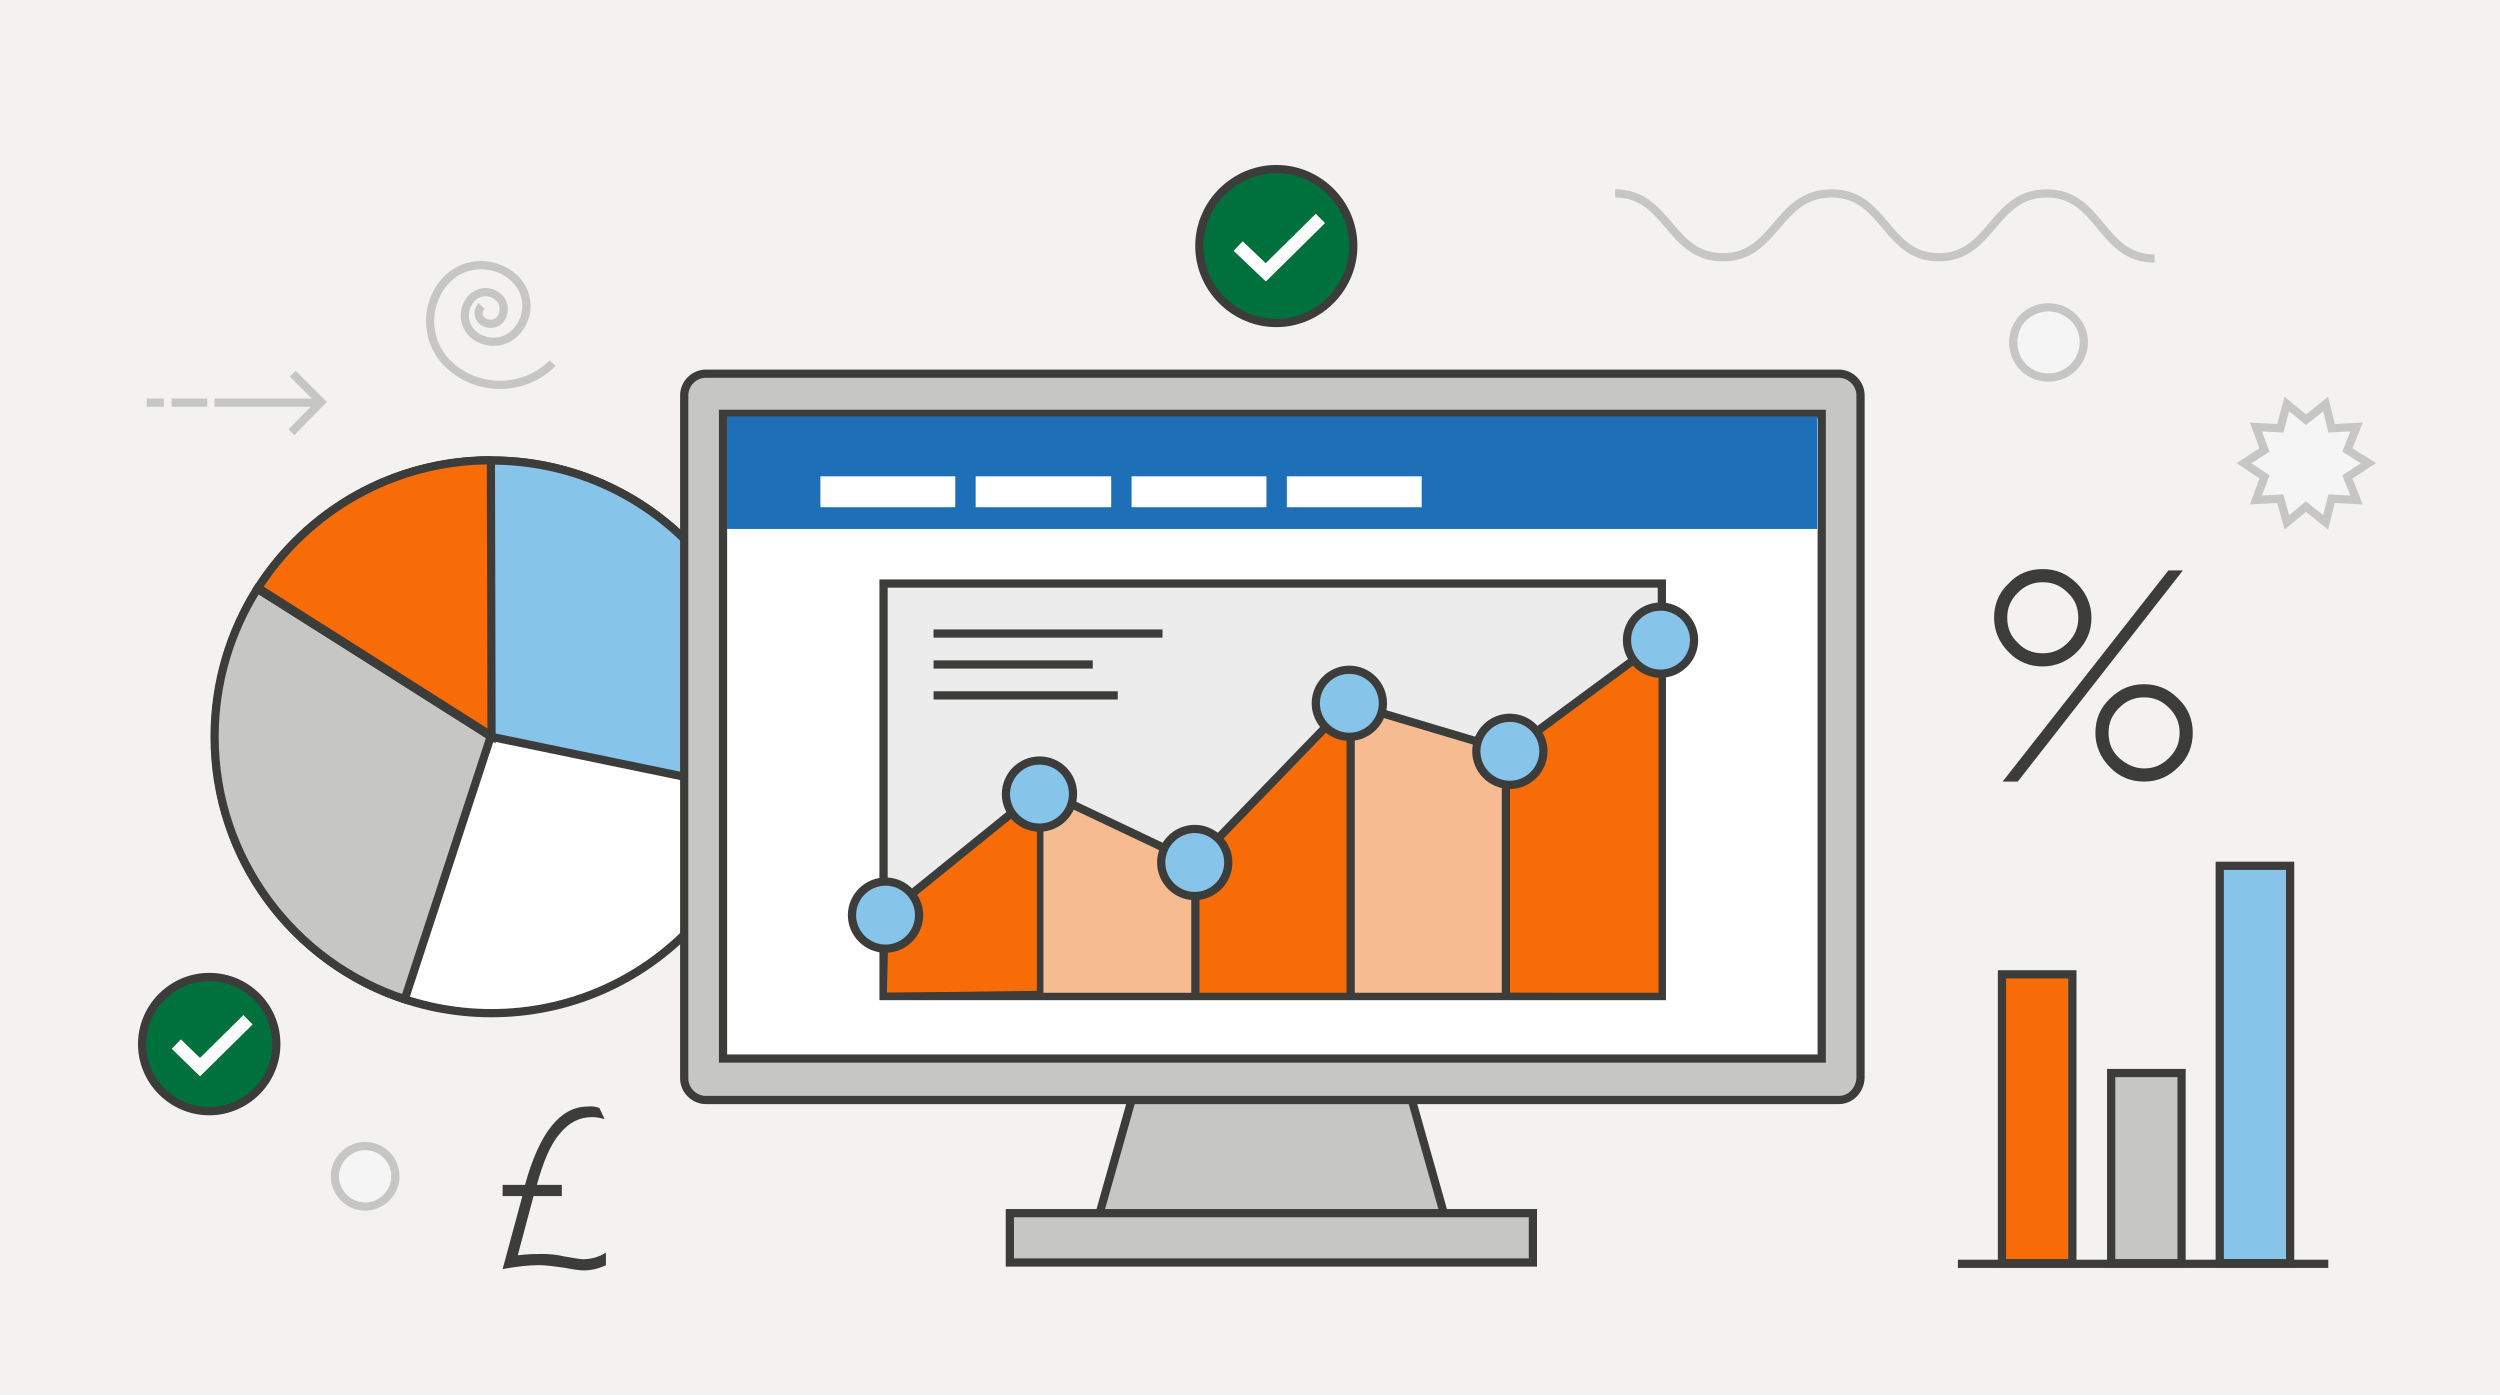<?xml version="1.0" encoding="utf-8"?>
<!-- Generator: Adobe Illustrator 26.1.0, SVG Export Plug-In . SVG Version: 6.00 Build 0)  -->
<svg version="1.1" id="Layer_1" xmlns="http://www.w3.org/2000/svg" xmlns:xlink="http://www.w3.org/1999/xlink" x="0px" y="0px"
	 viewBox="0 0 380 212" style="enable-background:new 0 0 380 212;" xml:space="preserve">
<style type="text/css">
	.st0{fill-rule:evenodd;clip-rule:evenodd;fill:#F3F2F1;}
	.st1{fill-rule:evenodd;clip-rule:evenodd;fill:#3C3C3B;}
	.st2{fill-rule:evenodd;clip-rule:evenodd;fill:#FFFFFF;}
	.st3{fill:none;stroke:#3C3C3B;stroke-width:1.25;}
	.st4{fill-rule:evenodd;clip-rule:evenodd;fill:#C6C6C5;}
	.st5{fill-rule:evenodd;clip-rule:evenodd;fill:#86C4EA;}
	.st6{fill-rule:evenodd;clip-rule:evenodd;fill:#F76C06;}
	.st7{fill-rule:evenodd;clip-rule:evenodd;fill:#1D70B8;}
	.st8{fill-rule:evenodd;clip-rule:evenodd;fill:#ECECEC;}
	.st9{fill-rule:evenodd;clip-rule:evenodd;fill:#F7BB92;}
	.st10{fill:none;stroke:#3C3C3B;}
	.st11{fill-rule:evenodd;clip-rule:evenodd;fill:#00703C;}
	.st12{fill:none;stroke:#FFFFFF;stroke-width:2;}
	.st13{fill-rule:evenodd;clip-rule:evenodd;fill:#F5F5F5;}
	.st14{fill:none;stroke:#C6C6C5;stroke-width:1.25;}
	.st15{fill:#F76C06;stroke:#3C3C3B;stroke-miterlimit:10;}
	.st16{fill:#C6C6C5;stroke:#3C3C3B;stroke-miterlimit:10;}
	.st17{fill:#86C4EA;stroke:#3C3C3B;stroke-miterlimit:10;}
	.st18{fill:#1D70B8;}
	.st19{fill:none;stroke:#3C3C3B;stroke-miterlimit:10;}
	.st20{fill:none;stroke:#1D70B8;stroke-width:1.25;stroke-miterlimit:10;}
	.st21{fill:#FFFFFF;stroke:#3C3C3B;stroke-miterlimit:10;}
	.st22{fill:none;stroke:#3C3C3B;stroke-width:2;stroke-miterlimit:10;}
	.st23{fill:#C6C6C5;stroke:#3C3C3B;stroke-linejoin:round;stroke-miterlimit:10;}
	.st24{fill:none;stroke:#C6C6C5;stroke-width:1.25;stroke-miterlimit:10;}
	.st25{fill:#C6C6C5;}
	.st26{fill:#F3F2F1;stroke:#C6C6C5;stroke-width:1.25;stroke-miterlimit:10;}
</style>
<g id="Group-91">
	<polygon id="Fill-1" class="st0" points="0,212 380,212 380,0 0,0 	"/>
	<g id="Group-90">
		<path id="Fill-2" class="st1" d="M91.1,168.4l0.8,1.7c-0.7-0.2-1.4-0.3-1.9-0.3c-1.9,0-3.5,0.8-4.9,2.5c-1.4,1.6-2.5,4.2-3.5,7.8
			h3.8v1.7h-4.3l-2.4,9c1.7-0.2,2.9-0.2,3.7-0.2c1,0,2.2,0.1,3.5,0.4c1.3,0.2,2.2,0.4,2.7,0.4c1.2,0,2.4-0.3,3.5-1v1.9
			c-1,0.5-2.2,0.8-3.4,0.8c-0.4,0-1.4-0.1-2.9-0.4c-1.5-0.2-2.8-0.4-3.8-0.4c-1.6,0-3.4,0.2-5.6,0.6l3-11.1h-3v-1.7h3.4
			c2.2-8,5.4-11.9,9.5-11.9C89.9,168.1,90.5,168.2,91.1,168.4"/>
		<path id="Fill-4" class="st1" d="M325.9,116.8c1.5,0,2.7-0.5,3.8-1.6c1.1-1.1,1.6-2.3,1.6-3.8s-0.5-2.7-1.6-3.8
			c-1.1-1.1-2.3-1.6-3.8-1.6s-2.7,0.5-3.8,1.6c-1.1,1.1-1.6,2.3-1.6,3.8s0.5,2.8,1.6,3.8C323.2,116.2,324.5,116.8,325.9,116.8
			L325.9,116.8z M325.9,104c2,0,3.7,0.7,5.2,2.2c1.5,1.4,2.2,3.2,2.2,5.2s-0.7,3.8-2.2,5.2c-1.5,1.5-3.2,2.2-5.2,2.2
			s-3.8-0.7-5.2-2.2c-1.4-1.4-2.2-3.2-2.2-5.2s0.7-3.8,2.2-5.2C322.2,104.7,323.9,104,325.9,104L325.9,104z M310.5,99.3
			c1.5,0,2.7-0.5,3.8-1.6c1.1-1.1,1.6-2.3,1.6-3.8s-0.5-2.8-1.6-3.8c-1.1-1.1-2.3-1.6-3.8-1.6s-2.7,0.5-3.8,1.6
			c-1.1,1.1-1.6,2.3-1.6,3.8s0.5,2.8,1.6,3.8C307.7,98.8,309,99.3,310.5,99.3L310.5,99.3z M331.8,86.7l-25.1,32.1h-2.3l25.2-32.1
			H331.8z M310.5,86.5c2,0,3.7,0.7,5.2,2.2c1.4,1.4,2.2,3.2,2.2,5.2s-0.7,3.7-2.2,5.2c-1.4,1.4-3.2,2.2-5.2,2.2s-3.8-0.7-5.2-2.2
			c-1.4-1.4-2.2-3.2-2.2-5.2s0.7-3.8,2.2-5.2C306.7,87.2,308.4,86.5,310.5,86.5L310.5,86.5z"/>
		<path id="Fill-6" class="st2" d="M116.7,112c0,23.2-18.8,42-42,42s-42-18.8-42-42s18.8-42,42-42C97.8,70,116.7,88.8,116.7,112"/>
		<path id="Stroke-8" class="st3" d="M116.7,112c0,23.2-18.8,42-42,42s-42-18.8-42-42s18.8-42,42-42C97.8,70,116.7,88.8,116.7,112z"
			/>
		<g id="Group-13" transform="translate(32.616, 89.486)">
			<path id="Fill-10" class="st4" d="M42,22.4L6.5,0C2.4,6.5,0,14.2,0,22.5c0,18.6,12.1,34.4,28.9,39.9L42,22.4"/>
			<path id="Stroke-12" class="st3" d="M42,22.4L6.5,0C2.4,6.5,0,14.2,0,22.5c0,18.6,12.1,34.4,28.9,39.9L42,22.4"/>
		</g>
		<path id="Fill-14" class="st5" d="M115.8,120.5c0.6-2.7,0.9-5.6,0.9-8.5c0-23.2-18.8-42-42-42c-14.9,0-28,7.8-35.5,19.5L74.7,112
			L115.8,120.5z"/>
		<path id="Stroke-16" class="st3" d="M115.8,120.5c0.6-2.7,0.9-5.6,0.9-8.5c0-23.2-18.8-42-42-42c-14.9,0-28,7.8-35.5,19.5
			L74.7,112L115.8,120.5z"/>
		<g id="Group-21" transform="translate(39.213, 69.962)">
			<path id="Fill-18" class="st6" d="M35.4,0C20.5,0,7.5,7.7,0,19.4l35.5,22.5L35.4,0"/>
			<path id="Stroke-20" class="st3" d="M35.4,0C20.5,0,7.5,7.7,0,19.4l35.5,22.5L35.4,0"/>
		</g>
		<polygon id="Fill-22" class="st4" points="219.6,184.9 167,184.9 172.2,166.5 214.4,166.5 		"/>
		<polygon id="Stroke-24" class="st3" points="219.6,184.9 167,184.9 172.2,166.5 214.4,166.5 		"/>
		<path id="Fill-26" class="st4" d="M279.5,167.2H107.3c-1.8,0-3.3-1.5-3.3-3.3V60.1c0-1.8,1.5-3.3,3.3-3.3h172.2
			c1.8,0,3.3,1.5,3.3,3.3v103.8C282.7,165.7,281.3,167.2,279.5,167.2"/>
		<path id="Stroke-28" class="st3" d="M279.5,167.2H107.3c-1.8,0-3.3-1.5-3.3-3.3V60.1c0-1.8,1.5-3.3,3.3-3.3h172.2
			c1.8,0,3.3,1.5,3.3,3.3v103.8C282.7,165.7,281.3,167.2,279.5,167.2z"/>
		<g id="Clip-31">
		</g>
		<polygon id="Fill-30" class="st2" points="109.9,160.9 276.9,160.9 276.9,62.9 109.9,62.9 		"/>
		<polygon id="Stroke-32" class="st3" points="109.9,160.9 276.9,160.9 276.9,62.9 109.9,62.9 		"/>
		<polygon id="Fill-33" class="st7" points="110.5,80.4 276.2,80.4 276.2,63.3 110.5,63.3 		"/>
		<polygon id="Fill-34" class="st8" points="134.3,151.4 252.6,151.4 252.6,88.7 134.3,88.7 		"/>
		<polygon id="Stroke-35" class="st3" points="134.3,151.4 252.6,151.4 252.6,88.7 134.3,88.7 		"/>
		<polygon id="Fill-36" class="st6" points="155.1,122.7 134.3,139.7 134.3,151 157.8,151.1 158.3,121.8 		"/>
		<polygon id="Fill-37" class="st6" points="202.2,109.6 181.6,131.3 181.6,151.5 205,151.6 205.6,112 		"/>
		<polygon id="Fill-38" class="st6" points="249.5,99.4 228.9,115.4 228.9,150.9 252.4,151 252.9,101.9 		"/>
		<polygon id="Fill-39" class="st9" points="209.7,108.2 205.5,110.4 205.8,151 229.3,151.1 229.1,113.9 		"/>
		<polygon id="Fill-40" class="st9" points="161.9,121.5 157.6,120.4 158,151.3 181.4,151.4 181.2,131 		"/>
		<polyline id="Stroke-41" class="st10" points="134.6,139.1 134.3,151.4 158.1,151.1 158.1,118 		"/>
		<line id="Stroke-42" class="st3" x1="181.7" y1="129" x2="181.7" y2="151.1"/>
		<line id="Stroke-43" class="st3" x1="205.3" y1="105.8" x2="205.3" y2="151.1"/>
		<line id="Stroke-44" class="st3" x1="228.9" y1="112.5" x2="228.9" y2="151.1"/>
		<polyline id="Stroke-45" class="st3" points="134.6,139.1 158.2,120 181.6,131.1 205,106.9 229.5,114.2 252.4,97.3 		"/>
		<polygon id="Stroke-46" class="st10" points="134.3,151.4 252.6,151.4 252.6,88.7 134.3,88.7 		"/>
		<path id="Fill-47" class="st5" d="M163.1,120.7c0,2.8-2.3,5.1-5.1,5.1s-5.1-2.3-5.1-5.1s2.3-5.1,5.1-5.1S163.1,117.8,163.1,120.7"
			/>
		<path id="Stroke-48" class="st3" d="M163.1,120.7c0,2.8-2.3,5.1-5.1,5.1s-5.1-2.3-5.1-5.1s2.3-5.1,5.1-5.1
			S163.1,117.8,163.1,120.7z"/>
		<path id="Fill-49" class="st5" d="M139.7,139.1c0,2.8-2.3,5.1-5.1,5.1s-5.1-2.3-5.1-5.1s2.3-5.1,5.1-5.1S139.7,136.3,139.7,139.1"
			/>
		<path id="Stroke-50" class="st3" d="M139.7,139.1c0,2.8-2.3,5.1-5.1,5.1s-5.1-2.3-5.1-5.1s2.3-5.1,5.1-5.1
			S139.7,136.3,139.7,139.1z"/>
		<path id="Fill-51" class="st5" d="M186.7,131.1c0,2.8-2.3,5.1-5.1,5.1s-5.1-2.3-5.1-5.1s2.3-5.1,5.1-5.1
			C184.4,126,186.7,128.3,186.7,131.1"/>
		<path id="Stroke-52" class="st3" d="M186.7,131.1c0,2.8-2.3,5.1-5.1,5.1s-5.1-2.3-5.1-5.1s2.3-5.1,5.1-5.1
			C184.4,126,186.7,128.3,186.7,131.1z"/>
		<path id="Fill-53" class="st5" d="M210.2,106.9c0,2.8-2.3,5.1-5.1,5.1s-5.1-2.3-5.1-5.1c0-2.8,2.3-5.1,5.1-5.1
			S210.2,104.1,210.2,106.9"/>
		<path id="Stroke-54" class="st3" d="M210.2,106.9c0,2.8-2.3,5.1-5.1,5.1s-5.1-2.3-5.1-5.1c0-2.8,2.3-5.1,5.1-5.1
			S210.2,104.1,210.2,106.9z"/>
		<path id="Fill-55" class="st5" d="M234.6,114.2c0,2.8-2.3,5.1-5.1,5.1s-5.1-2.3-5.1-5.1c0-2.8,2.3-5.1,5.1-5.1
			S234.6,111.4,234.6,114.2"/>
		<path id="Stroke-56" class="st3" d="M234.6,114.2c0,2.8-2.3,5.1-5.1,5.1s-5.1-2.3-5.1-5.1c0-2.8,2.3-5.1,5.1-5.1
			S234.6,111.4,234.6,114.2z"/>
		<path id="Fill-57" class="st5" d="M257.5,97.3c0,2.8-2.3,5.1-5.1,5.1s-5.1-2.3-5.1-5.1s2.3-5.1,5.1-5.1
			C255.2,92.2,257.5,94.5,257.5,97.3"/>
		<path id="Stroke-58" class="st3" d="M257.5,97.3c0,2.8-2.3,5.1-5.1,5.1s-5.1-2.3-5.1-5.1s2.3-5.1,5.1-5.1
			C255.2,92.2,257.5,94.5,257.5,97.3z"/>
		<line id="Stroke-59" class="st3" x1="141.9" y1="96.3" x2="176.7" y2="96.3"/>
		<line id="Stroke-60" class="st3" x1="141.9" y1="101" x2="166.1" y2="101"/>
		<line id="Stroke-61" class="st3" x1="141.9" y1="105.7" x2="169.9" y2="105.7"/>
		<polygon id="Fill-62" class="st2" points="124.7,77.1 145.2,77.1 145.2,72.4 124.7,72.4 		"/>
		<polygon id="Fill-63" class="st2" points="148.3,77.1 168.9,77.1 168.9,72.4 148.3,72.4 		"/>
		<polygon id="Fill-64" class="st2" points="172,77.1 192.5,77.1 192.5,72.4 172,72.4 		"/>
		<polygon id="Fill-65" class="st2" points="195.6,77.1 216.1,77.1 216.1,72.4 195.6,72.4 		"/>
		<polygon id="Fill-66" class="st4" points="153.5,191.9 233,191.9 233,184.4 153.5,184.4 		"/>
		<polygon id="Stroke-67" class="st3" points="153.5,191.9 233,191.9 233,184.4 153.5,184.4 		"/>
		<path id="Fill-68" class="st11" d="M42,158.7c0,5.6-4.6,10.2-10.2,10.2s-10.2-4.6-10.2-10.2c0-5.6,4.6-10.2,10.2-10.2
			S42,153,42,158.7"/>
		<path id="Stroke-69" class="st3" d="M42,158.7c0,5.6-4.6,10.2-10.2,10.2s-10.2-4.6-10.2-10.2c0-5.6,4.6-10.2,10.2-10.2
			S42,153,42,158.7z"/>
		<polyline id="Stroke-70" class="st12" points="26.8,158.7 30.4,162.2 37.7,155 		"/>
		<polygon id="Fill-71" class="st5" points="337.4,192 348.1,192 348.1,131.6 337.4,131.6 		"/>
		<polygon id="Stroke-72" class="st3" points="337.4,192 348.1,192 348.1,131.6 337.4,131.6 		"/>
		<polygon id="Fill-73" class="st4" points="320.9,192 331.6,192 331.6,163.1 320.9,163.1 		"/>
		<polygon id="Stroke-74" class="st3" points="320.9,192 331.6,192 331.6,163.1 320.9,163.1 		"/>
		<polygon id="Fill-75" class="st6" points="304.3,192 315,192 315,148.1 304.3,148.1 		"/>
		<polygon id="Stroke-76" class="st3" points="304.3,192 315,192 315,148.1 304.3,148.1 		"/>
		<line id="Stroke-77" class="st3" x1="297.6" y1="192.1" x2="353.9" y2="192.1"/>
		<path id="Fill-78" class="st13" d="M316.3,54.1c-1.1,2.7-4.2,4-7,2.9c-2.7-1.1-4-4.2-2.9-7c1.1-2.7,4.2-4,7-2.9
			C316.2,48.3,317.5,51.4,316.3,54.1"/>
		<path id="Stroke-79" class="st14" d="M316.3,54.1c-1.1,2.7-4.2,4-7,2.9c-2.7-1.1-4-4.2-2.9-7c1.1-2.7,4.2-4,7-2.9
			C316.2,48.3,317.5,51.4,316.3,54.1z"/>
		<path id="Fill-80" class="st13" d="M60.1,178.8c0,2.5-2.1,4.6-4.6,4.6s-4.6-2.1-4.6-4.6s2.1-4.6,4.6-4.6
			C58.1,174.2,60.1,176.3,60.1,178.8"/>
		<path id="Stroke-81" class="st14" d="M60.1,178.8c0,2.5-2.1,4.6-4.6,4.6s-4.6-2.1-4.6-4.6s2.1-4.6,4.6-4.6
			C58.1,174.2,60.1,176.3,60.1,178.8z"/>
		<polygon id="Fill-82" class="st13" points="350.5,63.8 353.5,61.4 354.4,65.1 358.2,64.9 356.8,68.4 360,70.4 356.8,72.5 
			358.2,76 354.4,75.8 353.5,79.4 350.5,77 347.6,79.4 346.6,75.8 342.9,76 344.2,72.5 341.1,70.4 344.2,68.4 342.9,64.9 
			346.6,65.1 347.6,61.4 		"/>
		<polygon id="Stroke-83" class="st14" points="350.5,63.8 353.5,61.4 354.4,65.1 358.2,64.9 356.8,68.4 360,70.4 356.8,72.5 
			358.2,76 354.4,75.8 353.5,79.4 350.5,77 347.6,79.4 346.6,75.8 342.9,76 344.2,72.5 341.1,70.4 344.2,68.4 342.9,64.9 
			346.6,65.1 347.6,61.4 		"/>
		<path id="Stroke-84" class="st14" d="M84,55.2c-4.4,4.4-11.6,4.4-16,0c-3.5-3.5-3.5-9.3,0-12.8c2.8-2.8,7.4-2.8,10.3,0
			c2.3,2.3,2.3,5.9,0,8.2c-1.8,1.8-4.8,1.8-6.6,0c-1.4-1.5-1.4-3.8,0-5.3c1.2-1.2,3-1.2,4.2,0c0.9,0.9,0.9,2.4,0,3.4
			c-0.7,0.7-1.9,0.7-2.7,0c-0.6-0.6-0.6-1.6,0-2.2"/>
		<line id="Stroke-85" class="st14" x1="48" y1="61.2" x2="32.6" y2="61.2"/>
		<polyline id="Stroke-86" class="st14" points="44.5,56.8 48.8,61.1 44.3,65.7 		"/>
		<line id="Stroke-87" class="st14" x1="26.1" y1="61.2" x2="31.5" y2="61.2"/>
		<line id="Stroke-88" class="st14" x1="24.9" y1="61.2" x2="22.3" y2="61.2"/>
		<path id="Stroke-89" class="st14" d="M245.5,29.4c8.1,0,8.2,9.7,16.4,9.7c8.1,0,8.2-9.7,16.5-9.7c8.2,0,8.2,9.7,16.3,9.7
			s8.2-9.7,16.4-9.7s8.2,9.9,16.4,9.9"/>
		<path id="Fill-68_00000004519868386984259420000005076855950658253725_" class="st11" d="M205.7,37.4c0,6.4-5.3,11.7-11.7,11.7
			c-6.4,0-11.7-5.3-11.7-11.7c0-6.4,5.3-11.7,11.7-11.7C200.4,25.7,205.7,30.9,205.7,37.4"/>
		<path id="Stroke-69_00000023245269713824552790000007694682053816225963_" class="st3" d="M205.7,37.4c0,6.4-5.3,11.7-11.7,11.7
			c-6.4,0-11.7-5.3-11.7-11.7c0-6.4,5.3-11.7,11.7-11.7C200.4,25.7,205.7,30.9,205.7,37.4z"/>
		<polyline id="Stroke-70_00000076599225710338040280000002069877741421272970_" class="st12" points="188.2,37.4 192.4,41.4 
			200.7,33.2 		"/>
	</g>
</g>
<rect x="1227.2" y="1643.7" class="st0" width="329.2" height="183.6"/>
<polygon class="st15" points="1365.7,1716.8 1413.7,1694.6 1413.7,1772.7 1365.7,1750.6 "/>
<rect x="1328.1" y="1719.9" class="st16" width="21.7" height="27.7"/>
<rect x="1333.5" y="1716.9" class="st17" width="32.4" height="33.7"/>
<rect x="1334.3" y="1717.6" class="st18" width="30.9" height="15.5"/>
<rect x="1413.6" y="1692.3" class="st17" width="4.4" height="83.8"/>
<rect x="1414.3" y="1693.1" class="st18" width="2.9" height="39.8"/>
<line class="st19" x1="1372.7" y1="1733.4" x2="1405.1" y2="1733.4"/>
<line class="st19" x1="1372.7" y1="1724.5" x2="1405.1" y2="1717.1"/>
<line class="st19" x1="1372.7" y1="1742.3" x2="1405.1" y2="1749.7"/>
<polygon class="st16" points="1354.8,1750.8 1344,1750.8 1351.6,1778.5 1362.5,1778.5 "/>
<g>
	<line class="st20" x1="1458.8" y1="1732.8" x2="1431.6" y2="1732.8"/>
	<polyline class="st20" points="1449.5,1723.3 1458.9,1732.7 1449.2,1742.4 	"/>
</g>
<g>
	<line class="st20" x1="1451" y1="1705.5" x2="1424.5" y2="1711.4"/>
	<polyline class="st20" points="1440,1698.2 1451.2,1705.4 1443.8,1717 	"/>
</g>
<g>
	<line class="st20" x1="1450.2" y1="1759.8" x2="1423.7" y2="1753.9"/>
	<polyline class="st20" points="1443.3,1748.5 1450.4,1759.8 1438.7,1767.2 	"/>
</g>
<g>
	<polygon class="st16" points="1266.6,1702.1 1301.8,1702.1 1301.8,1725.5 1281.6,1725.5 1272.8,1732.6 1272.7,1725.5 
		1266.6,1725.5 	"/>
	<polygon class="st21" points="1318.1,1688.2 1275.6,1688.2 1275.6,1716.4 1300,1716.4 1310.7,1724.9 1310.7,1716.4 1318.1,1716.4 	
		"/>
	<line class="st19" x1="1283.5" y1="1697.3" x2="1309.8" y2="1697.3"/>
	<line class="st19" x1="1283.5" y1="1702.3" x2="1309.8" y2="1702.3"/>
	<line class="st19" x1="1283.5" y1="1707.3" x2="1302.2" y2="1707.3"/>
</g>
<g>
	<polygon class="st16" points="1289.2,1775 1313.6,1775 1313.6,1791.2 1299.6,1791.2 1293.5,1796.1 1293.5,1791.2 1289.2,1791.2 	
		"/>
	<polygon class="st21" points="1324.9,1765.3 1295.5,1765.3 1295.5,1784.9 1312.4,1784.9 1319.8,1790.8 1319.8,1784.9 
		1324.9,1784.9 	"/>
	<line class="st19" x1="1301" y1="1771.6" x2="1319.2" y2="1771.6"/>
	<line class="st19" x1="1301" y1="1775.1" x2="1319.2" y2="1775.1"/>
	<line class="st19" x1="1301" y1="1778.6" x2="1313.9" y2="1778.6"/>
</g>
<g>
	<polygon class="st17" points="1399.9,1801.5 1383.1,1801.5 1383.1,1778 1394.7,1778 1399.9,1782.8 	"/>
	<polyline class="st19" points="1394.5,1779.2 1394.5,1782.9 1398.5,1782.9 	"/>
	<line class="st19" x1="1385.5" y1="1788.6" x2="1397.7" y2="1788.6"/>
	<line class="st19" x1="1385.5" y1="1791.1" x2="1397.7" y2="1791.1"/>
	<line class="st19" x1="1385.5" y1="1793.6" x2="1394.7" y2="1793.6"/>
	<line class="st19" x1="1385.5" y1="1786.2" x2="1397.7" y2="1786.2"/>
</g>
<g>
	<polygon class="st17" points="1359.5,1698.4 1339.4,1698.4 1339.4,1670.1 1353.3,1670.1 1359.5,1675.9 	"/>
	<polyline class="st19" points="1353.1,1671.5 1353.1,1676 1357.8,1676 	"/>
	<line class="st19" x1="1342.2" y1="1682.9" x2="1356.9" y2="1682.9"/>
	<line class="st19" x1="1342.2" y1="1685.9" x2="1356.9" y2="1685.9"/>
	<line class="st19" x1="1342.2" y1="1688.8" x2="1353.3" y2="1688.8"/>
	<line class="st19" x1="1342.2" y1="1679.9" x2="1356.9" y2="1679.9"/>
</g>
<g>
	<path class="st21" d="M1471.5,1740.6h44.4h0.1h0.1c2.7,0,4.9-2.2,4.9-4.9l0,0v-42.4h-44.8v8.1"/>
	<path class="st16" d="M1476.3,1701.6v34.1c0,2.7-2.2,4.9-4.9,4.9h-0.1c-2.7,0-4.9-2.2-4.9-4.9v-34.1H1476.3z"/>
	<line class="st19" x1="1471.5" y1="1705.9" x2="1471.5" y2="1736.3"/>
	<rect x="1482.7" y="1699.7" class="st15" width="10.8" height="10.8"/>
	<line class="st22" x1="1497.6" y1="1702.5" x2="1515.6" y2="1702.5"/>
	<line class="st22" x1="1497.6" y1="1707.6" x2="1512.2" y2="1707.6"/>
	<line class="st19" x1="1482.2" y1="1716.2" x2="1515.6" y2="1716.2"/>
	<line class="st19" x1="1482.2" y1="1721.3" x2="1515.6" y2="1721.3"/>
	<line class="st19" x1="1482.2" y1="1726.4" x2="1515.6" y2="1726.4"/>
	<line class="st19" x1="1482.2" y1="1731.5" x2="1505.7" y2="1731.5"/>
</g>
<g>
	<path class="st23" d="M1493.8,1778.1c-1.1,0-1.9,0.1-2.8-0.7c-0.8-0.7-3.6-3-3.6-5.2c0-1.7,0-18.1,0-18.1v-2.4
		c0-1.9,1.5-3.4,3.4-3.4l0,0c1.9,0,3.4,1.5,3.4,3.4v0.9l-0.1-0.6v-2.4c0-1.9,1.5-3.4,3.4-3.4l0,0c1.9,0,3.4,1.5,3.4,3.4v2.4l0.1-1.6
		v-2.4c0-1.9,1.5-3.4,3.4-3.4l0,0c1.9,0,3.4,1.5,3.4,3.4v2.4l0.1,0.2v-16.4c0-1.9,1.5-3.4,3.4-3.4l0,0c1.9,0,3.4,1.5,3.4,3.4v26.5
		l0,0v-5.9c0-1.9,1-5.3,5-5.2l0,0c1.7,0,1.7,1.5,1.7,3v14.9c0,0-8.5,8.9-9.1,9.6s-1.7,1-3.2,0.9"/>
	<rect x="1488.8" y="1778.2" class="st21" width="23.6" height="6.5"/>
	<rect x="1484.7" y="1784.6" class="st17" width="28.8" height="13.5"/>
	<rect x="1485.3" y="1785.2" class="st18" width="13.2" height="12.5"/>
</g>
<path class="st24" d="M1402.9,1672.5c5.3,0,5.3,6.3,10.7,6.3c5.3,0,5.3-6.3,10.7-6.3c5.3,0,5.3,6.3,10.6,6.3c5.3,0,5.3-6.3,10.7-6.3
	s5.3,6.4,10.6,6.4"/>
<g>
	<g>
		
			<rect x="1462.8" y="1673.6" transform="matrix(0.329 -0.944 0.944 0.329 -598.837 2506.311)" class="st25" width="1.6" height="1.6"/>
		
			<rect x="1464.1" y="1671.3" transform="matrix(0.659 -0.752 0.752 0.659 -758.113 1670.81)" class="st25" width="1.6" height="1.6"/>
		
			<rect x="1466.6" y="1669.4" transform="matrix(0.894 -0.447 0.447 0.894 -591.906 832.275)" class="st25" width="1.6" height="1.6"/>
		
			<rect x="1469.5" y="1668.6" transform="matrix(0.997 -7.836042e-02 7.836042e-02 0.997 -126.291 120.349)" class="st25" width="1.6" height="1.6"/>
		
			<rect x="1472.5" y="1668.9" transform="matrix(0.356 -0.935 0.935 0.356 -611.283 2452.76)" class="st25" width="1.6" height="1.6"/>
		
			<rect x="1475" y="1670.7" transform="matrix(0.663 -0.749 0.749 0.663 -753.992 1668.696)" class="st25" width="1.6" height="1.6"/>
		
			<rect x="1476.7" y="1673" transform="matrix(0.91 -0.415 0.415 0.91 -561.274 763.853)" class="st25" width="1.6" height="1.6"/>
		
			<rect x="1477.5" y="1675.9" transform="matrix(1 -2.284257e-02 2.284257e-02 1 -37.915 34.205)" class="st25" width="1.6" height="1.6"/>
	</g>
	
		<rect x="1477" y="1678.8" transform="matrix(0.329 -0.944 0.944 0.329 -594.24 2523.164)" class="st25" width="1.6" height="1.6"/>
	
		<rect x="1475.8" y="1681.2" transform="matrix(0.659 -0.752 0.752 0.659 -761.588 1682.983)" class="st25" width="1.6" height="1.6"/>
	
		<rect x="1473.3" y="1683" transform="matrix(0.894 -0.447 0.447 0.894 -597.267 836.725)" class="st25" width="1.6" height="1.6"/>
	
		<rect x="1470.4" y="1683.9" transform="matrix(0.997 -7.836042e-02 7.836042e-02 0.997 -127.488 120.464)" class="st25" width="1.6" height="1.6"/>
	
		<rect x="1467.4" y="1683.5" transform="matrix(0.356 -0.935 0.935 0.356 -628.199 2457.39)" class="st25" width="1.6" height="1.6"/>
	
		<rect x="1464.9" y="1681.8" transform="matrix(0.663 -0.749 0.749 0.663 -765.676 1664.892)" class="st25" width="1.6" height="1.6"/>
	
		<rect x="1463.2" y="1679.4" transform="matrix(0.91 -0.415 0.415 0.91 -565.149 758.814)" class="st25" width="1.6" height="1.6"/>
	
		<rect x="1462.3" y="1676.5" transform="matrix(1 -2.284257e-02 2.284257e-02 1 -37.933 33.86)" class="st25" width="1.6" height="1.6"/>
</g>
<g>
	<line class="st24" x1="1272.1" y1="1678.9" x2="1256.4" y2="1678.9"/>
	<line class="st24" x1="1264.2" y1="1686.7" x2="1264.2" y2="1671.1"/>
</g>
<rect x="1262.2" y="1758.8" transform="matrix(0.707 -0.707 0.707 0.707 -875.433 1411.254)" class="st26" width="7.2" height="7.2"/>
</svg>
